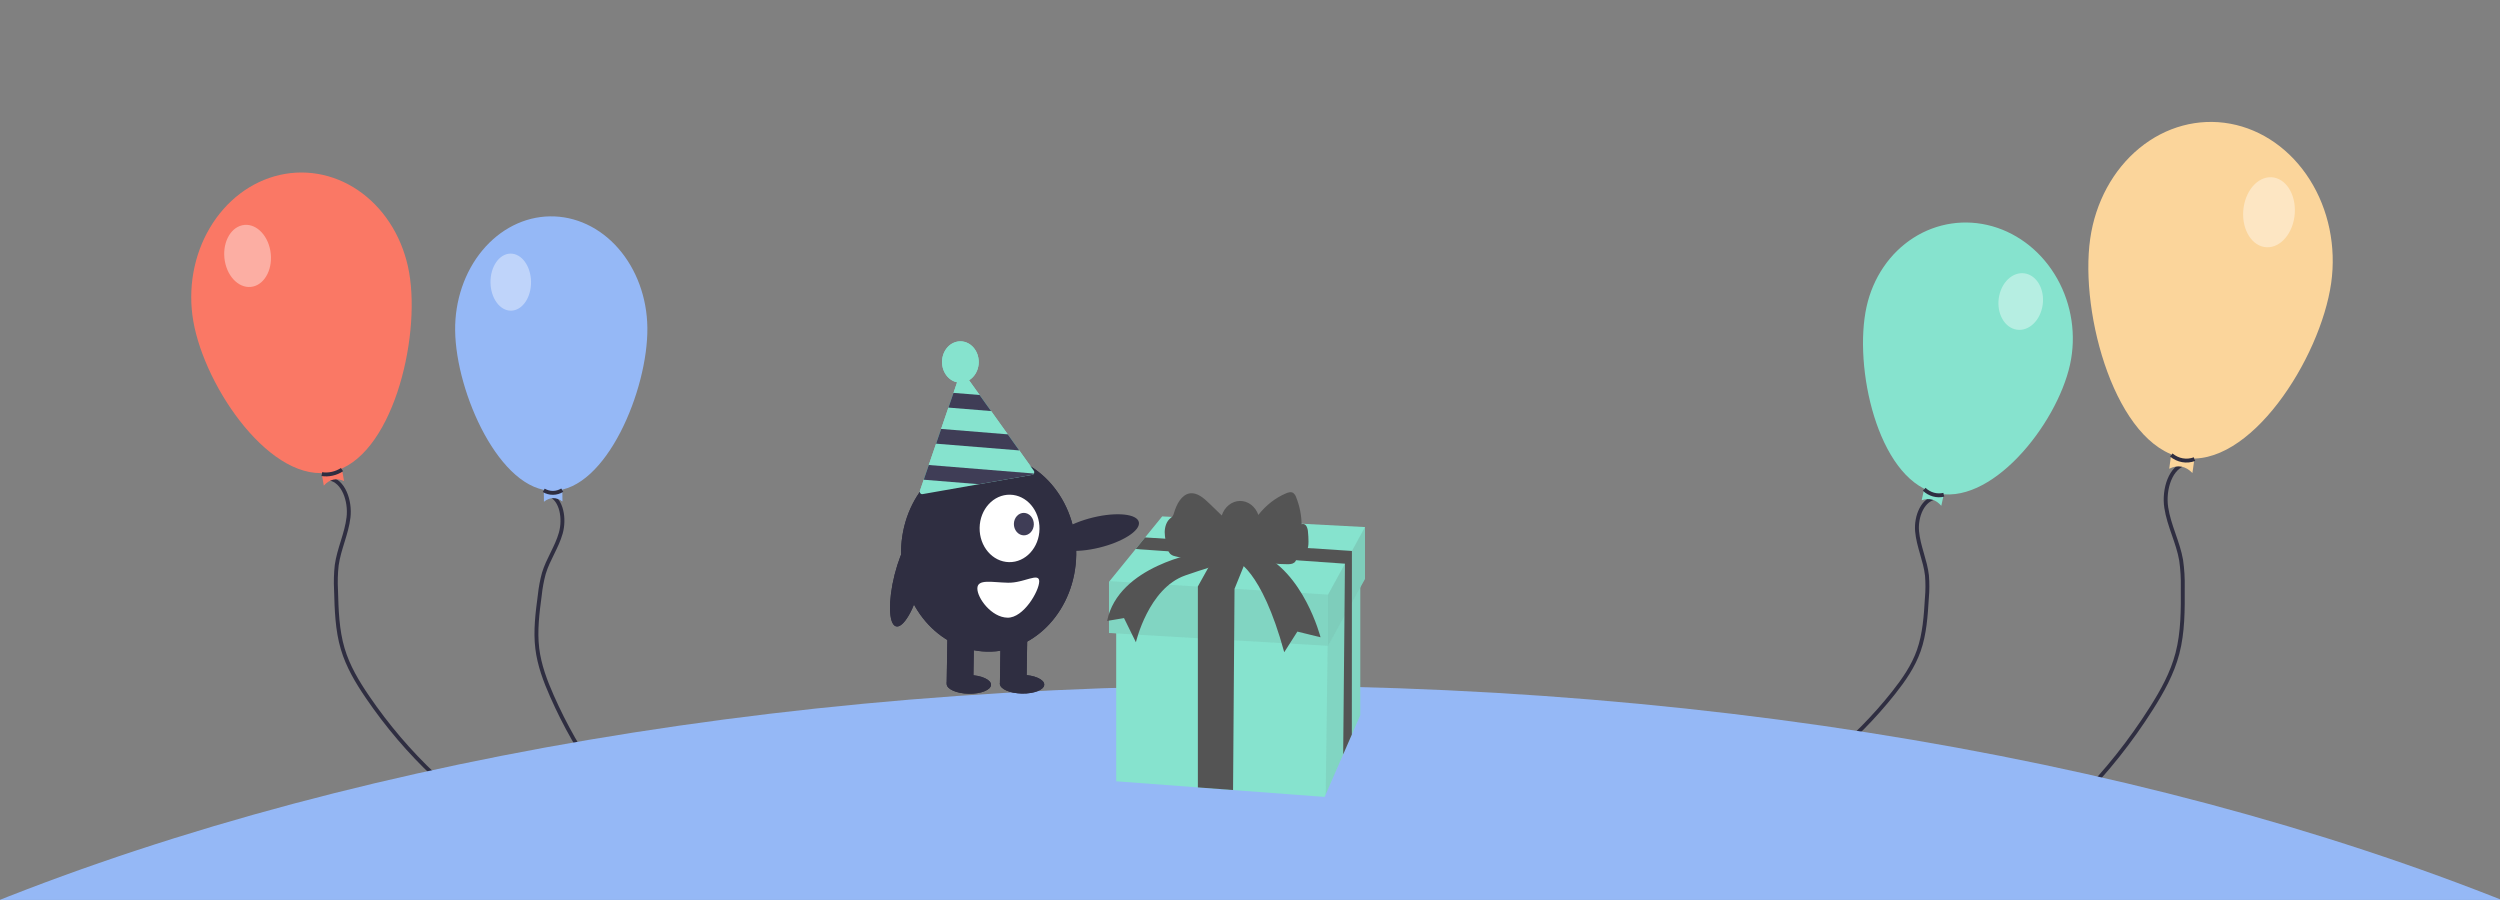 <svg width="1280" height="461" viewBox="0 0 1280 461" fill="none" xmlns="http://www.w3.org/2000/svg">
<rect x="0" y="0" width="1280" height="461" fill="#808080" stroke="none"/>
<g clip-path="url(#clip0_141_2)">
<g clip-path="url(#clip1_141_2)">
<g clip-path="url(#clip2_141_2)">
<mask id="mask0_141_2" style="mask-type:luminance" maskUnits="userSpaceOnUse" x="-88" y="0" width="1491" height="461">
<path d="M1403 0H-88V461H1403V0Z" fill="white"/>
</mask>
<g mask="url(#mask0_141_2)">
<path d="M991.602 254.691C984.517 255.256 980.846 264.409 981.55 272.087C982.255 279.766 985.731 286.958 986.603 294.622C986.919 298.454 986.911 302.301 986.567 306.112C986.013 315.261 985.423 324.565 982.431 333.074C979.597 341.147 974.712 348.132 969.545 354.667C959.529 367.319 948.236 378.704 935.861 388.615" stroke="#2F2E41" stroke-width="2"/>
<path d="M1059.86 186.637C1053.06 217.569 1018.88 260.317 990.106 252.151C961.342 243.985 948.879 187.998 955.674 157.066C958.948 142.212 967.565 129.524 979.641 121.793C991.725 114.063 1006.27 111.923 1020.08 115.844C1033.89 119.766 1045.85 129.427 1053.31 142.704C1060.77 155.98 1063.12 171.783 1059.86 186.637Z" fill="#86E3CE"/>
<path d="M993.943 258.975C991.1 255.715 987.756 254.765 983.901 256.125L986.277 245.328L996.32 248.178L993.943 258.975Z" fill="#86E3CE"/>
<path d="M985.168 250.505C986.541 251.798 988.169 252.726 989.921 253.215C991.664 253.704 993.485 253.738 995.237 253.316" stroke="#2F2E41" stroke-width="2"/>
<path opacity="0.4" d="M1031.49 168.55C1037.56 170.272 1043.87 165.323 1045.59 157.497C1047.32 149.671 1043.8 141.931 1037.73 140.209C1031.66 138.488 1025.35 143.436 1023.63 151.262C1021.91 159.089 1025.43 166.829 1031.49 168.55Z" fill="white"/>
<path d="M281.375 253.34C287.588 255.748 289.18 265.618 287.134 272.904C285.09 280.19 280.652 286.274 278.466 293.503C277.473 297.148 276.772 300.894 276.374 304.692C275.181 313.738 273.986 322.944 275.086 332.009C276.13 340.609 279.196 348.686 282.602 356.4C289.2 371.337 297.178 385.378 306.393 398.27" stroke="#2F2E41" stroke-width="2"/>
<path d="M233.031 169.215C233.39 201.095 255.996 251.655 283.174 251.26C310.353 250.864 331.812 199.663 331.453 167.783C331.28 152.473 325.93 137.866 316.579 127.175C307.228 116.484 294.643 110.585 281.591 110.775C268.54 110.965 256.091 117.228 246.984 128.188C237.878 139.148 232.858 153.905 233.031 169.215Z" fill="#95B8F6"/>
<path d="M278.495 256.893C281.63 254.466 284.792 254.42 287.981 256.754L287.855 245.627L278.369 245.765L278.495 256.893Z" fill="#95B8F6"/>
<path d="M287.891 250.956C286.426 251.853 284.801 252.329 283.149 252.345C281.497 252.361 279.864 251.917 278.386 251.048" stroke="#2F2E41" stroke-width="2"/>
<path opacity="0.4" d="M261.677 159.06C255.947 159.143 251.228 152.672 251.137 144.606C251.046 136.54 255.617 129.934 261.348 129.85C267.078 129.767 271.798 136.238 271.888 144.304C271.98 152.37 267.407 158.977 261.677 159.06Z" fill="white"/>
<path d="M98.988 164.531C105.037 199.026 139.427 248.483 169.937 241.576C200.448 234.668 215.526 174.013 209.476 139.518C206.571 122.952 197.965 108.383 185.55 99.015C173.135 89.646 157.93 86.247 143.277 89.564C128.626 92.881 115.728 102.642 107.422 116.701C99.116 130.76 96.082 147.965 98.988 164.531Z" fill="#FA7865"/>
<path d="M168.505 244.957C175.889 246.108 179.429 256.486 178.436 264.909C177.443 273.333 173.557 281.013 172.397 289.408C171.933 293.615 171.816 297.862 172.046 302.095C172.32 312.235 172.62 322.548 175.466 332.165C178.165 341.287 183.036 349.361 188.224 356.959C198.269 371.671 209.702 385.078 222.314 396.941" stroke="#2F2E41" stroke-width="2"/>
<path d="M165.789 248.632C168.8 245.333 172.253 244.551 176.148 246.287L174.084 234.518L163.725 236.863L165.789 248.632Z" fill="#FA7865"/>
<path d="M175.122 240.436C173.626 241.428 171.906 242.155 170.104 242.557C168.302 242.959 166.47 243.025 164.758 242.748" stroke="#2F2E41" stroke-width="2"/>
<path opacity="0.4" d="M129.519 146.722C135.955 145.265 139.94 137.058 138.42 128.392C136.9 119.726 130.45 113.881 124.014 115.338C117.578 116.795 113.593 125.002 115.113 133.668C116.633 142.334 123.083 148.179 129.519 146.722Z" fill="white"/>
<path d="M1193.56 144.919C1188.04 183.719 1151.61 240.571 1117.54 234.313C1083.46 228.054 1064.66 161.055 1070.18 122.254C1072.83 103.622 1081.87 86.946 1095.32 75.896C1108.76 64.846 1125.51 60.327 1141.87 63.332C1158.23 66.338 1172.87 76.622 1182.56 91.922C1192.26 107.223 1196.21 126.286 1193.56 144.919Z" fill="#FBD59B"/>
<path d="M1119.46 237.232C1111.28 238.847 1107.71 250.546 1109.12 259.865C1110.53 269.185 1115.14 277.547 1116.74 286.827C1117.4 291.483 1117.69 296.2 1117.58 300.916C1117.64 312.202 1117.68 323.682 1114.85 334.502C1112.18 344.767 1107.04 353.965 1101.53 362.649C1090.88 379.462 1078.62 394.889 1065 408.651" stroke="#2F2E41" stroke-width="2"/>
<path d="M1122.52 242.177C1118.97 238.552 1115 237.823 1110.63 239.992L1112.55 226.449L1124.45 228.634L1122.52 242.177Z" fill="#FBD59B"/>
<path d="M1111.67 232.94C1113.36 234.345 1115.33 235.271 1117.4 235.642C1119.47 236.013 1121.59 235.818 1123.58 235.073" stroke="#2F2E41" stroke-width="2"/>
<path opacity="0.4" d="M1159.2 126.448C1166.39 127.767 1173.34 120.879 1174.74 111.062C1176.14 101.245 1171.45 92.217 1164.26 90.897C1157.07 89.578 1150.12 96.466 1148.72 106.283C1147.33 116.1 1152.02 125.128 1159.2 126.448Z" fill="white"/>
<path d="M640.337 1265.06C1184.53 1265.06 1625.68 1060.45 1625.68 808.059C1625.68 555.665 1184.53 351.059 640.337 351.059C96.146 351.059 -345.008 555.665 -345.008 808.059C-345.008 1060.45 96.146 1265.06 640.337 1265.06Z" fill="#95B8F6"/>
<path d="M696.464 290.061V366.152L678.76 406.735V406.74L678.198 408.021L631.327 404.504L613.308 403.15L571.49 400.011V308.992L613.308 310.332L632.009 310.933L679.32 312.451L696.464 290.061Z" fill="#86E3CE"/>
<path opacity="0.1" d="M696.465 294.551V366.153L692.139 376.067V376.071L687.703 386.232V386.236L678.76 406.736L679.759 330.645L679.962 315.296L688.466 304.606V304.603L692.173 299.943L696.465 294.551Z" fill="#545454"/>
<path d="M698.867 269.856V296.434L696.463 300.784L692.17 308.557L688.366 315.442L679.96 330.657L679.759 330.645L567.804 324.103V297.89L568.087 297.544L581.452 281.106L586.29 275.157L595.042 264.395L698.867 269.856Z" fill="#86E3CE"/>
<path opacity="0.1" d="M679.96 304.442V330.656L567.804 324.102V297.888L568.087 297.543L679.96 304.442Z" fill="#545454"/>
<path opacity="0.15" d="M698.868 269.855V296.433L679.962 330.656V304.442L698.868 269.855Z" fill="#545454"/>
<path d="M692.184 282.084L692.173 299.943L692.171 308.556L692.139 376.067V376.07L687.703 386.232L688.367 315.441L688.466 304.606V304.603L688.617 288.609L581.454 281.105L586.291 275.156L692.184 282.084Z" fill="#545454"/>
<path d="M639.585 282.961L632.076 301.488L632.009 310.933L631.326 404.504L613.309 403.15V300.255L622.922 282.961H639.585Z" fill="#545454"/>
<path d="M614.856 284.209C610.518 285.849 605.855 286.035 601.427 284.744C600.565 284.555 599.756 284.129 599.071 283.503C598.334 282.579 597.831 281.446 597.614 280.223C596.831 277.698 596.397 275.049 596.328 272.372C596.381 269.7 597.282 266.911 599.2 265.364C599.591 265.096 599.957 264.784 600.292 264.433C600.692 263.859 600.98 263.194 601.137 262.484C602.449 258.034 604.995 253.336 609.077 252.624C612.843 251.967 616.271 254.955 619.173 257.761L625.543 263.92C626.25 261.761 627.515 259.896 629.171 258.569C630.827 257.242 632.798 256.515 634.825 256.484C636.851 256.453 638.84 257.118 640.527 258.394C642.215 259.669 643.524 261.494 644.282 263.63C648.141 258.69 653.006 254.898 658.451 252.583C659.658 252.073 661.075 251.657 662.175 252.417C662.855 252.987 663.371 253.773 663.658 254.676C665.392 258.988 666.331 263.657 666.419 268.396C666.864 268.223 667.347 268.224 667.792 268.398C668.237 268.572 668.618 268.91 668.874 269.359C669.368 270.272 669.649 271.313 669.692 272.383C669.862 274.037 669.946 275.701 669.946 277.366C669.946 279.122 669.802 281.019 668.794 282.351C667.492 284.072 665.245 284.254 663.249 284.308C664.21 285.277 663.741 287.23 662.677 288.05C661.614 288.871 660.239 288.886 658.953 288.872C653.998 288.817 648.727 288.657 644.604 285.531C642.976 284.297 641.613 282.654 639.981 281.427C635.982 278.42 630.96 278.276 626.331 278.525C622.152 278.749 618.835 282.695 614.856 284.209Z" fill="#545454"/>
<path d="M613.948 282.961C613.948 282.961 572.611 289.514 566.843 317.912L575.495 316.456L581.583 328.834C581.583 328.834 587.992 301.165 606.898 294.611C625.805 288.058 632.535 286.966 632.535 286.966C632.535 286.966 645.673 290.607 657.529 333.932L664.259 323.373L676.115 326.286C676.115 326.286 667.463 292.427 644.07 282.961H613.948Z" fill="#545454"/>
<path d="M495.967 355.186C502.238 355.313 507.355 353.269 507.396 350.621C507.438 347.972 502.388 345.722 496.119 345.595C489.849 345.468 484.731 347.512 484.69 350.16C484.649 352.809 489.698 355.059 495.967 355.186Z" fill="#2F2E41"/>
<path d="M523.225 355.098C529.496 355.225 534.612 353.181 534.654 350.533C534.696 347.884 529.646 345.635 523.376 345.507C517.106 345.38 511.989 347.424 511.947 350.073C511.906 352.721 516.955 354.971 523.225 355.098Z" fill="#2F2E41"/>
<path d="M505.392 333.632C530.159 334.134 550.592 311.927 551.031 284.032C551.468 256.137 531.745 233.116 506.979 232.614C482.211 232.112 461.778 254.319 461.34 282.214C460.902 310.109 480.625 333.13 505.392 333.632Z" fill="#2F2E41"/>
<path d="M498.751 322.624L485.128 322.348L484.695 349.84L498.319 350.116L498.751 322.624Z" fill="#2F2E41"/>
<path d="M525.998 323.177L512.374 322.9L511.943 350.393L525.567 350.669L525.998 323.177Z" fill="#2F2E41"/>
<path d="M516.622 287.812C525.086 287.984 532.069 280.394 532.219 270.86C532.369 261.327 525.628 253.459 517.164 253.287C508.698 253.116 501.715 260.705 501.566 270.239C501.416 279.773 508.156 287.641 516.622 287.812Z" fill="white"/>
<path d="M527.778 272.503C529.799 270.305 529.843 266.663 527.876 264.37C525.91 262.077 522.677 262 520.656 264.199C518.635 266.397 518.59 270.039 520.558 272.332C522.524 274.625 525.756 274.702 527.778 272.503Z" fill="#3F3D56"/>
<path d="M471.596 298.555C474.986 285.139 474.704 273.29 470.964 272.09C467.224 270.89 461.444 280.793 458.053 294.208C454.662 307.624 454.946 319.473 458.686 320.673C462.425 321.873 468.205 311.97 471.596 298.555Z" fill="#2F2E41"/>
<path d="M516.109 298.355C524.342 298.522 532.155 292.776 532.077 297.719C531.999 302.663 524.062 316.424 515.828 316.257C507.595 316.09 500.329 306.178 500.406 301.235C500.484 296.291 507.876 298.188 516.109 298.355Z" fill="white"/>
<path d="M529.282 240.969L521.867 230.616L515.983 222.389L507.447 210.467L501.551 202.242L493.543 191.043C493.412 190.862 493.242 190.723 493.049 190.639C492.856 190.556 492.647 190.531 492.443 190.567C492.238 190.603 492.046 190.698 491.885 190.844C491.724 190.99 491.599 191.181 491.525 191.398L488.186 201.153L485.597 208.688L481.851 219.613L479.274 227.16L475.528 238.084L472.95 245.618L471.031 251.215C470.95 251.43 470.925 251.667 470.96 251.897C470.992 252.125 471.075 252.341 471.201 252.524C471.331 252.705 471.501 252.845 471.694 252.929C471.887 253.012 472.097 253.037 472.301 252.999L528.557 243.105C528.733 243.079 528.901 243.005 529.046 242.891C529.191 242.777 529.31 242.626 529.393 242.449C529.425 242.394 529.454 242.335 529.476 242.274C529.545 242.056 529.566 241.823 529.535 241.594C529.505 241.363 529.417 241.146 529.282 240.969Z" fill="#86E3CE"/>
<path d="M507.445 210.465L485.596 208.687L488.184 201.152L501.55 202.24L507.445 210.465Z" fill="#3F3D56"/>
<path d="M521.867 230.615L479.274 227.159L481.851 219.612L515.983 222.388L521.867 230.615Z" fill="#3F3D56"/>
<path d="M529.392 242.448C529.309 242.625 529.19 242.776 529.045 242.89C528.899 243.005 528.732 243.078 528.556 243.104L501.205 247.914L472.949 245.617L475.527 238.083L529.392 242.448Z" fill="#3F3D56"/>
<path d="M491.551 195.918C496.737 196.023 501.015 191.373 501.108 185.532C501.199 179.69 497.069 174.87 491.883 174.765C486.696 174.659 482.417 179.31 482.326 185.151C482.234 190.992 486.364 195.813 491.551 195.918Z" fill="#86E3CE"/>
<path d="M495.967 355.186C502.238 355.313 507.355 353.269 507.396 350.621C507.438 347.972 502.388 345.722 496.119 345.595C489.849 345.468 484.731 347.512 484.69 350.16C484.649 352.809 489.698 355.059 495.967 355.186Z" fill="#2F2E41"/>
<path d="M523.225 355.098C529.496 355.225 534.612 353.181 534.654 350.533C534.696 347.884 529.646 345.635 523.376 345.507C517.106 345.38 511.989 347.424 511.947 350.073C511.906 352.721 516.955 354.971 523.225 355.098Z" fill="#2F2E41"/>
<path d="M562.657 280.438C574.768 277.521 583.926 271.684 583.112 267.402C582.298 263.119 571.819 262.012 559.708 264.929C547.597 267.846 538.439 273.683 539.253 277.965C540.068 282.248 550.546 283.355 562.657 280.438Z" fill="#2F2E41"/>
<path d="M505.392 333.632C530.159 334.134 550.592 311.927 551.031 284.032C551.468 256.137 531.745 233.116 506.979 232.614C482.211 232.112 461.778 254.319 461.34 282.214C460.902 310.109 480.625 333.13 505.392 333.632Z" fill="#2F2E41"/>
<path d="M498.751 322.624L485.128 322.348L484.695 349.84L498.319 350.116L498.751 322.624Z" fill="#2F2E41"/>
<path d="M525.998 323.177L512.374 322.9L511.943 350.393L525.567 350.669L525.998 323.177Z" fill="#2F2E41"/>
<path d="M516.622 287.812C525.086 287.984 532.069 280.394 532.219 270.86C532.369 261.327 525.628 253.459 517.164 253.287C508.698 253.116 501.715 260.705 501.566 270.239C501.416 279.773 508.156 287.641 516.622 287.812Z" fill="white"/>
<path d="M527.778 272.503C529.799 270.305 529.843 266.663 527.876 264.37C525.91 262.077 522.677 262 520.656 264.199C518.635 266.397 518.59 270.039 520.558 272.332C522.524 274.625 525.756 274.702 527.778 272.503Z" fill="#3F3D56"/>
<path d="M471.596 298.555C474.986 285.139 474.704 273.29 470.964 272.09C467.224 270.89 461.444 280.793 458.053 294.208C454.662 307.624 454.946 319.473 458.686 320.673C462.425 321.873 468.205 311.97 471.596 298.555Z" fill="#2F2E41"/>
<path d="M516.109 298.355C524.342 298.522 532.155 292.776 532.077 297.719C531.999 302.663 524.062 316.424 515.828 316.257C507.595 316.09 500.329 306.178 500.406 301.235C500.484 296.291 507.876 298.188 516.109 298.355Z" fill="white"/>
<path d="M529.282 240.969L521.867 230.616L515.983 222.389L507.447 210.467L501.551 202.242L493.543 191.043C493.412 190.862 493.242 190.723 493.049 190.639C492.856 190.556 492.647 190.531 492.443 190.567C492.238 190.603 492.046 190.698 491.885 190.844C491.724 190.99 491.599 191.181 491.525 191.398L488.186 201.153L485.597 208.688L481.851 219.613L479.274 227.16L475.528 238.084L472.95 245.618L471.031 251.215C470.95 251.43 470.925 251.667 470.96 251.897C470.992 252.125 471.075 252.341 471.201 252.524C471.331 252.705 471.501 252.845 471.694 252.929C471.887 253.012 472.097 253.037 472.301 252.999L528.557 243.105C528.733 243.079 528.901 243.005 529.046 242.891C529.191 242.777 529.31 242.626 529.393 242.449C529.425 242.394 529.454 242.335 529.476 242.274C529.545 242.056 529.566 241.823 529.535 241.594C529.505 241.363 529.417 241.146 529.282 240.969Z" fill="#86E3CE"/>
<path d="M507.445 210.465L485.596 208.687L488.184 201.152L501.55 202.24L507.445 210.465Z" fill="#3F3D56"/>
<path d="M521.867 230.615L479.274 227.159L481.851 219.612L515.983 222.388L521.867 230.615Z" fill="#3F3D56"/>
<path d="M529.392 242.448C529.309 242.625 529.19 242.776 529.045 242.89C528.899 243.005 528.732 243.078 528.556 243.104L501.205 247.914L472.949 245.617L475.527 238.083L529.392 242.448Z" fill="#3F3D56"/>
<path d="M491.551 195.918C496.737 196.023 501.015 191.373 501.108 185.532C501.199 179.69 497.069 174.87 491.883 174.765C486.696 174.659 482.417 179.31 482.326 185.151C482.234 190.992 486.364 195.813 491.551 195.918Z" fill="#86E3CE"/>
</g>
</g>
</g>
</g>
<defs>
<clipPath id="clip0_141_2">
<rect width="1280" height="461" fill="white"/>
</clipPath>
<clipPath id="clip1_141_2">
<rect width="1280" height="1215" fill="white"/>
</clipPath>
<clipPath id="clip2_141_2">
<rect width="1491" height="461" fill="white" transform="translate(-88)"/>
</clipPath>
</defs>
</svg>
